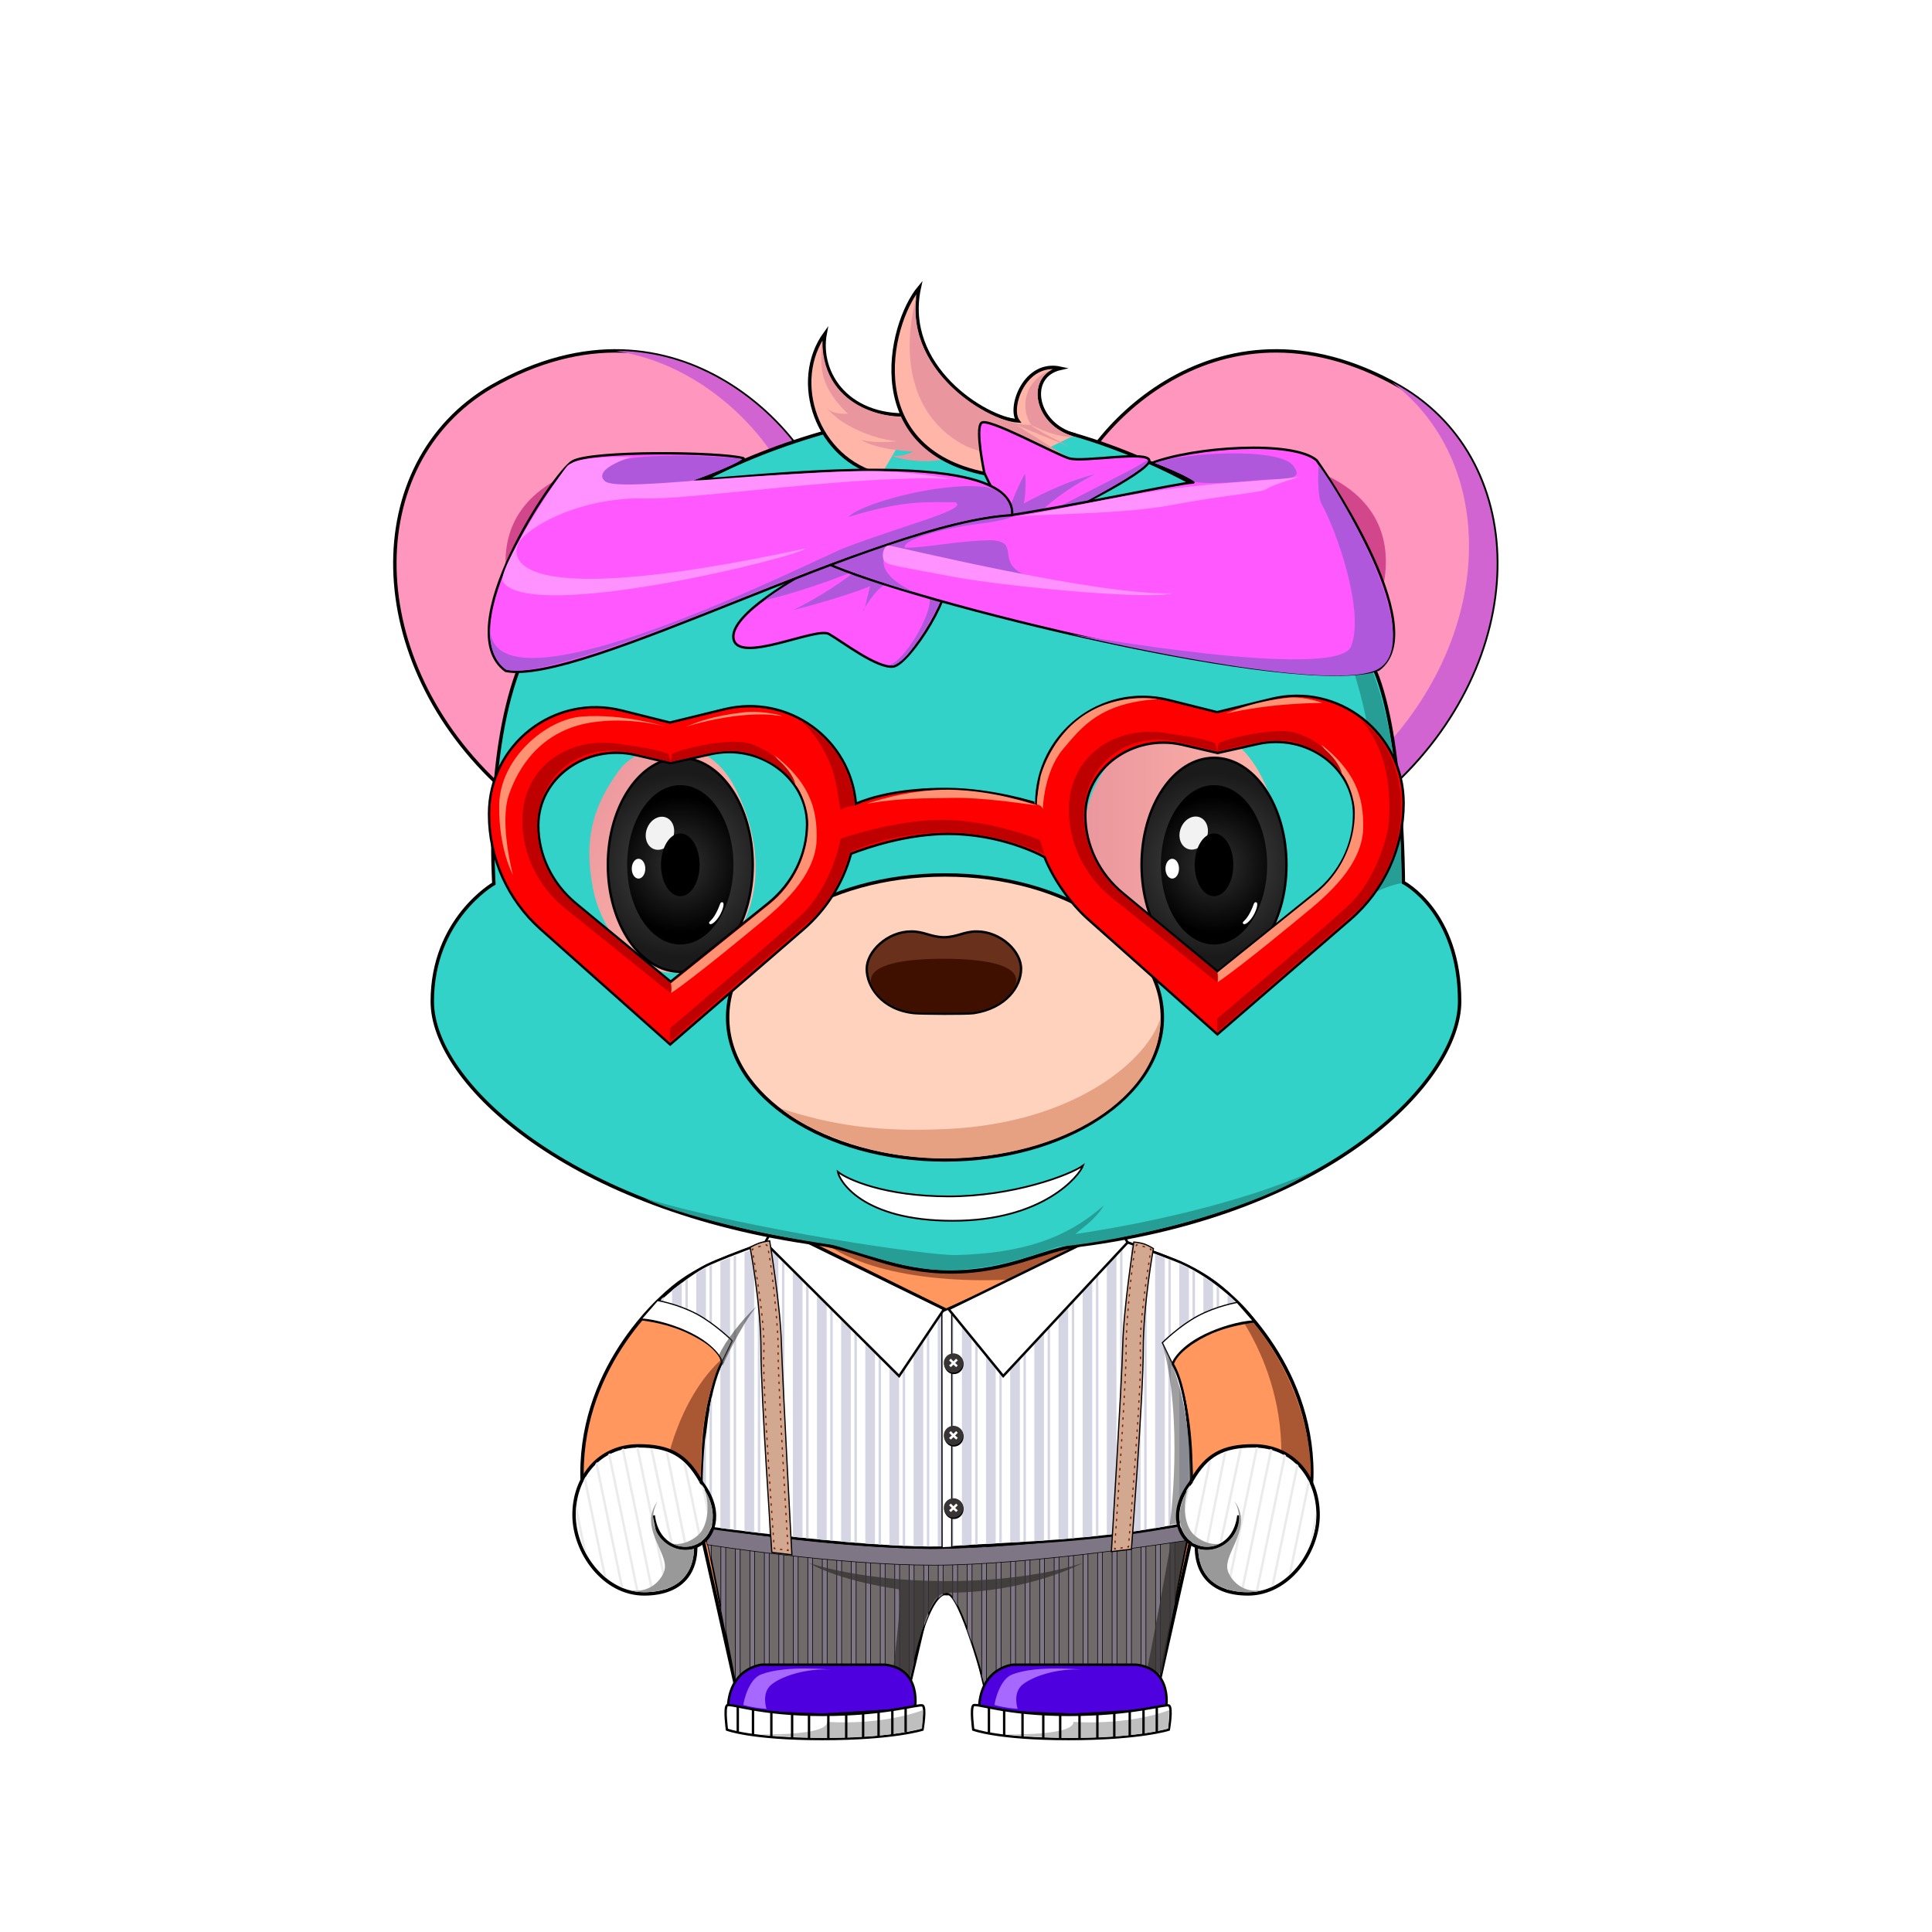 <?xml version="1.0" encoding="utf-8"?>
<svg version="1.0" id="layer_1" xmlns="http://www.w3.org/2000/svg" xmlns:xlink="http://www.w3.org/1999/xlink" x="0px" y="0px" viewBox="0 0 800 800" enable-background="new 0 0 800 800" xml:space="preserve">
<g id="_x31__2_">
	<g id="身体_1_">
		<path fill="#FF975E" stroke="#000000" stroke-width="1.417" stroke-miterlimit="10" d="M291.3,599.9c0.9-16.5,4-26.1,6.4-31.4
			C293.8,577.2,292.1,589,291.3,599.9l-0.4,14.5c0,9.2,0.5,24.7,0.5,24.7l13.1,58.4l71.6,1.9l9.4-39.9c0,0,3.8,0.4,6.6,0.4
			c2.8,0,6.6-0.4,6.6-0.4l9.4,39.9l71.6-1.9l13.1-58.4c0,0,0.5-15.2,0.5-24.1c0,0-0.2-33.1-6.8-46.5c2.1,3.2,5.8,16.1,6.5,34.5
			l0.4,12c3.6,39.4,49.8,38.6,49.8-5c0-45.3-33.4-74.5-41.8-80c-15.2-10.7-43.5-17.3-43.5-17.3h-65.7H392h-65.7
			c0,0-28.3,6.6-43.5,17.3c-8.4,5.5-41.8,34.7-41.8,80c0,43.8,46.6,44.3,49.8,4.4L291.3,599.9z"/>
		<path opacity="0.1" fill="#FFD2BE" d="M437.7,576.5c-10.9-19-1-39.8-11.4-39.8c-10.4,0-14.2,9.4-33,9.4c-0.1,0-0.7,0-0.8,0
			c-18.8,0-22.6-9.4-33-9.4s-0.5,20.8-11.4,39.8c-22.8,39.7,5.8,74.2,42.6,74.2c0.8,0,3.7,0,4.4,0
			C431.9,650.8,460.5,616.2,437.7,576.5z"/>
		<path fill="#AA5834" d="M335,647.2c0,0,21.3,7.5,57,7.5s56.3-7.5,56.3-7.5s-22.2,12.3-55.9,12.3c-2.9,0-4.9-0.1-7.6-0.3l-9.2,39.1
			l-3.2-4c2.3-7.2,1.4-30.3-0.1-36.2C352.5,655.2,340.1,650.3,335,647.2z"/>
		<path fill="#AA5834" d="M493.4,633l-13.7,59.8l-5.5-1c1.4-4.1,8.4-36.4,12.4-61.3c2.6-37.6-1.1-65.5-1.1-65.5
			C493.8,592.7,494.5,622.4,493.4,633z"/>
		<path fill="#AA5834" d="M542.8,609.5c0,10.4-6.2,31.3-16,29.3c4.2-12,3.7-32.8,3.7-32.8c1.9-45.3-26.9-73.4-26.9-73.4
			C534.1,556.9,542.8,591.9,542.8,609.5z"/>
		<path fill="#AA5834" d="M274.7,616.1c0,5.8-1.1,21.3-7.7,26.7c11.5,0,18.5-11.9,19.9-14.8c3.3-7.1,3.3-18,3.3-18
			c-0.3-34.8,10.2-48.6,10.2-48.6C282,576.8,274.7,606.2,274.7,616.1z"/>
		<path fill="#AA5834" d="M459.6,514.5c-4.6-8.2-28.1-15.9-64-17c-13.9-0.4-69.1-2.1-64.6,6.1c4.9,8.9,20.3,23,61.8,26
			C428.7,532.2,465.3,524.7,459.6,514.5z"/>
	</g>
	<g id="衣服_7_">
		<path fill="#706A6A" stroke="#000000" stroke-width="0.709" stroke-miterlimit="10" d="M291.4,632.1c1,1.2,13.5,67.3,13.5,67.3
			h71.2c0,0,6.9-39.5,16-39.5c5.6,0,16,39.5,16,39.5l71.6-1.9l13.1-66.1c0,0-44.9,8.9-103.1,9.4C359,641,324.7,637.9,291.4,632.1z"
			/>
		<g>
			<defs>
				<path id="SVGID_116_" d="M291.4,632.1c1,1.2,13.5,67.3,13.5,67.3h71.2c0,0,6.9-39.5,16-39.5c5.6,0,16,39.5,16,39.5l71.6-1.9
					l13.1-66.1c0,0-44.9,8.9-103.1,9.4C359,641,324.7,637.9,291.4,632.1z"/>
			</defs>
			<clipPath id="SVGID_2_">
				<use xlink:href="#SVGID_116_"  overflow="visible"/>
			</clipPath>
			<g clip-path="url(#SVGID_2_)">
				<rect x="292.5" y="629.4" fill="#7F7685" stroke="#000000" stroke-width="0.25" stroke-miterlimit="10" width="2" height="90"/>
				<rect x="298.5" y="629.4" fill="#7F7685" stroke="#000000" stroke-width="0.25" stroke-miterlimit="10" width="2" height="90"/>
				<rect x="304.5" y="629.4" fill="#7F7685" stroke="#000000" stroke-width="0.25" stroke-miterlimit="10" width="2" height="90"/>
				<rect x="310.5" y="629.4" fill="#7F7685" stroke="#000000" stroke-width="0.25" stroke-miterlimit="10" width="2" height="90"/>
				<rect x="316.5" y="629.4" fill="#7F7685" stroke="#000000" stroke-width="0.25" stroke-miterlimit="10" width="2" height="90"/>
				<rect x="322.5" y="629.4" fill="#7F7685" stroke="#000000" stroke-width="0.25" stroke-miterlimit="10" width="2" height="90"/>
				<rect x="328.5" y="629.4" fill="#7F7685" stroke="#000000" stroke-width="0.25" stroke-miterlimit="10" width="2" height="90"/>
				<rect x="334.5" y="629.4" fill="#7F7685" stroke="#000000" stroke-width="0.25" stroke-miterlimit="10" width="2" height="90"/>
				<rect x="340.5" y="629.4" fill="#7F7685" stroke="#000000" stroke-width="0.25" stroke-miterlimit="10" width="2" height="90"/>
				<rect x="346.5" y="629.4" fill="#7F7685" stroke="#000000" stroke-width="0.25" stroke-miterlimit="10" width="2" height="90"/>
				<rect x="352.5" y="629.4" fill="#7F7685" stroke="#000000" stroke-width="0.25" stroke-miterlimit="10" width="2" height="90"/>
				<rect x="358.5" y="629.4" fill="#7F7685" stroke="#000000" stroke-width="0.25" stroke-miterlimit="10" width="2" height="90"/>
				<rect x="364.5" y="629.4" fill="#7F7685" stroke="#000000" stroke-width="0.25" stroke-miterlimit="10" width="2" height="90"/>
				<rect x="370.5" y="629.4" fill="#7F7685" stroke="#000000" stroke-width="0.25" stroke-miterlimit="10" width="2" height="90"/>
				<rect x="376.5" y="629.4" fill="#7F7685" stroke="#000000" stroke-width="0.25" stroke-miterlimit="10" width="2" height="90"/>
				<rect x="382.5" y="629.4" fill="#7F7685" stroke="#000000" stroke-width="0.25" stroke-miterlimit="10" width="2" height="90"/>
				<rect x="388.5" y="629.4" fill="#7F7685" stroke="#000000" stroke-width="0.25" stroke-miterlimit="10" width="2" height="90"/>
				<rect x="394.5" y="629.4" fill="#7F7685" stroke="#000000" stroke-width="0.25" stroke-miterlimit="10" width="2" height="90"/>
				<rect x="400.5" y="629.4" fill="#7F7685" stroke="#000000" stroke-width="0.25" stroke-miterlimit="10" width="2" height="90"/>
				<rect x="406.5" y="629.4" fill="#7F7685" stroke="#000000" stroke-width="0.25" stroke-miterlimit="10" width="2" height="90"/>
				<rect x="412.5" y="629.4" fill="#7F7685" stroke="#000000" stroke-width="0.25" stroke-miterlimit="10" width="2" height="90"/>
				<rect x="418.5" y="629.4" fill="#7F7685" stroke="#000000" stroke-width="0.25" stroke-miterlimit="10" width="2" height="90"/>
				<rect x="424.5" y="629.4" fill="#7F7685" stroke="#000000" stroke-width="0.25" stroke-miterlimit="10" width="2" height="90"/>
				<rect x="430.5" y="629.4" fill="#7F7685" stroke="#000000" stroke-width="0.25" stroke-miterlimit="10" width="2" height="90"/>
				<rect x="436.5" y="629.4" fill="#7F7685" stroke="#000000" stroke-width="0.25" stroke-miterlimit="10" width="2" height="90"/>
				<rect x="442.5" y="629.4" fill="#7F7685" stroke="#000000" stroke-width="0.25" stroke-miterlimit="10" width="2" height="90"/>
				<rect x="448.5" y="629.4" fill="#7F7685" stroke="#000000" stroke-width="0.25" stroke-miterlimit="10" width="2" height="90"/>
				<rect x="454.5" y="629.4" fill="#7F7685" stroke="#000000" stroke-width="0.25" stroke-miterlimit="10" width="2" height="90"/>
				<rect x="460.5" y="629.4" fill="#7F7685" stroke="#000000" stroke-width="0.25" stroke-miterlimit="10" width="2" height="90"/>
				<rect x="466.5" y="629.4" fill="#7F7685" stroke="#000000" stroke-width="0.25" stroke-miterlimit="10" width="2" height="90"/>
				<rect x="472.5" y="629.4" fill="#7F7685" stroke="#000000" stroke-width="0.25" stroke-miterlimit="10" width="2" height="90"/>
				<rect x="478.5" y="629.4" fill="#7F7685" stroke="#000000" stroke-width="0.25" stroke-miterlimit="10" width="2" height="90"/>
				<rect x="484.5" y="629.4" fill="#7F7685" stroke="#000000" stroke-width="0.25" stroke-miterlimit="10" width="2" height="90"/>
			</g>
		</g>
		<path opacity="0.8" fill="#393434" d="M335,647.2c0,0,21.3,7.5,57,7.5s56.3-7.5,56.3-7.5s-22.2,12.3-55.9,12.3
			c-2.9,0-4.9,2.2-6,4.1c-5.9,9.9-10.4,35.8-10.4,35.8l-7.3,0.2c0.4-3.6,5.1-35.6,3.5-41.5C352.5,655.2,340.1,650.3,335,647.2z"/>
		<path opacity="0.8" fill="#393434" d="M492.3,631.4L481,692.7l-6.8,1.8c1.4-4.1,11.8-62.1,11.8-62.1L492.3,631.4z"/>
		<path fill="#7F7685" stroke="#000000" stroke-width="0.25" stroke-miterlimit="10" d="M292.8,639.6c0,0,53,8.5,93.8,8.5
			s105.2-10.3,105.2-10.3l1-6.4c0,0-64.9,9.8-106.2,9.8s-95.2-8.9-95.2-8.9L292.8,639.6z"/>
		<path fill="#FFFFFF" stroke="#000000" stroke-miterlimit="10" d="M265.5,546.2c2.9,0.5,11.6,1.4,20.7,6
			c6.3,3.2,12.2,6.9,12.8,11.9c-6.2,11.4-9.7,40.1-7.5,68.2c26.4,3.7,80.6,10,103.9,8.3s58.9-2,97.4-10c0.7-8.8,1.6-50.9-7.2-65.8
			c1.4-4.8,9.4-10.3,16.3-13.2c5.5-2.3,11.3-3.6,17.6-4.5c-5.4-7.7-19.1-20-32.9-25.3c-16.4-6.3-27.3-10.1-27.3-10.1l-67.5,30.6
			l-64.3-31.7c0,0-25.7,8.9-34.8,13.3C283.6,528.4,269,541.1,265.5,546.2z"/>
		<g>
			<defs>
				<path id="SVGID_118_" d="M265.5,546.2c2.9,0.5,9.3-0.3,19.7,4.9c6.8,3.4,13.8,8,14.4,13c-6.2,11.4-10.2,39.6-8.1,67.7
					c26.4,3.7,80.5,10,103.8,8.3s58.9-2.1,97.4-10c0.7-8.8,1-50.4-7.8-65.3c1.4-4.8,9.8-10.6,16.8-13.5c5.5-2.3,10.4-3.5,16.8-4.3
					c-5.4-7.7-18.4-19.3-32.3-24.6c-16.4-6.3-26.9-10.1-26.9-10.1L391.7,543l-63.9-31.2c0,0-26,8.6-35,12.9
					C283.8,529.1,269,541.1,265.5,546.2z"/>
			</defs>
			<clipPath id="SVGID_3_">
				<use xlink:href="#SVGID_118_"  overflow="visible"/>
			</clipPath>
			<g clip-path="url(#SVGID_3_)">
				<rect x="268.3" y="511.8" fill="#D5D5E4" width="4" height="132"/>
				<rect x="273.8" y="511.8" fill="#D5D5E4" width="1" height="132"/>
				<rect x="283.8" y="511.8" fill="#D5D5E4" width="1" height="132"/>
				<rect x="293.8" y="511.8" fill="#D5D5E4" width="1" height="132"/>
				<rect x="303.8" y="511.8" fill="#D5D5E4" width="1" height="132"/>
				<rect x="313.8" y="511.8" fill="#D5D5E4" width="1" height="132"/>
				<rect x="323.8" y="511.8" fill="#D5D5E4" width="1" height="132"/>
				<rect x="333.8" y="511.8" fill="#D5D5E4" width="1" height="132"/>
				<rect x="343.8" y="511.8" fill="#D5D5E4" width="1" height="132"/>
				<rect x="353.8" y="511.8" fill="#D5D5E4" width="1" height="132"/>
				<rect x="363.8" y="511.8" fill="#D5D5E4" width="1" height="132"/>
				<rect x="373.8" y="511.8" fill="#D5D5E4" width="1" height="132"/>
				<rect x="383.8" y="511.8" fill="#D5D5E4" width="1" height="132"/>
				<rect x="393.8" y="511.8" fill="#D5D5E4" width="1" height="132"/>
				<rect x="403.8" y="511.8" fill="#D5D5E4" width="1" height="132"/>
				<rect x="413.8" y="511.8" fill="#D5D5E4" width="1" height="132"/>
				<rect x="423.8" y="511.8" fill="#D5D5E4" width="1" height="132"/>
				<rect x="433.8" y="511.8" fill="#D5D5E4" width="1" height="132"/>
				<rect x="443.8" y="511.8" fill="#D5D5E4" width="1" height="132"/>
				<rect x="453.8" y="511.8" fill="#D5D5E4" width="1" height="132"/>
				<rect x="463.8" y="511.8" fill="#D5D5E4" width="1" height="132"/>
				<rect x="473.8" y="511.8" fill="#D5D5E4" width="1" height="132"/>
				<rect x="483.8" y="511.8" fill="#D5D5E4" width="1" height="132"/>
				<rect x="493.8" y="511.8" fill="#D5D5E4" width="1" height="132"/>
				<rect x="503.8" y="511.8" fill="#D5D5E4" width="1" height="132"/>
				<rect x="513.8" y="511.8" fill="#D5D5E4" width="1" height="132"/>
				<rect x="278.3" y="511.8" fill="#D5D5E4" width="4" height="132"/>
				<rect x="288.3" y="511.8" fill="#D5D5E4" width="4" height="132"/>
				<rect x="298.3" y="511.8" fill="#D5D5E4" width="4" height="132"/>
				<rect x="308.3" y="511.8" fill="#D5D5E4" width="4" height="132"/>
				<rect x="318.3" y="511.8" fill="#D5D5E4" width="4" height="132"/>
				<rect x="328.3" y="511.8" fill="#D5D5E4" width="4" height="132"/>
				<rect x="338.3" y="511.8" fill="#D5D5E4" width="4" height="132"/>
				<rect x="348.3" y="511.8" fill="#D5D5E4" width="4" height="132"/>
				<rect x="358.3" y="511.8" fill="#D5D5E4" width="4" height="132"/>
				<rect x="368.3" y="511.8" fill="#D5D5E4" width="4" height="132"/>
				<rect x="378.3" y="511.8" fill="#D5D5E4" width="4" height="132"/>
				<rect x="388.3" y="511.8" fill="#D5D5E4" width="4" height="132"/>
				<rect x="398.3" y="511.8" fill="#D5D5E4" width="4" height="132"/>
				<rect x="408.3" y="511.8" fill="#D5D5E4" width="4" height="132"/>
				<rect x="418.3" y="511.8" fill="#D5D5E4" width="4" height="132"/>
				<rect x="428.3" y="511.8" fill="#D5D5E4" width="4" height="132"/>
				<rect x="438.3" y="511.8" fill="#D5D5E4" width="4" height="132"/>
				<rect x="448.3" y="511.8" fill="#D5D5E4" width="4" height="132"/>
				<rect x="458.3" y="511.8" fill="#D5D5E4" width="4" height="132"/>
				<rect x="468.3" y="511.8" fill="#D5D5E4" width="4" height="132"/>
				<rect x="478.3" y="511.8" fill="#D5D5E4" width="4" height="132"/>
				<rect x="488.3" y="511.8" fill="#D5D5E4" width="4" height="132"/>
				<rect x="498.3" y="511.8" fill="#D5D5E4" width="4" height="132"/>
				<rect x="508.3" y="511.8" fill="#D5D5E4" width="4" height="132"/>
			</g>
		</g>
		<polygon fill="#FFFFFF" stroke="#000000" stroke-width="0.5" stroke-miterlimit="10" points="394.1,640.7 390.1,640.9 390,543.3 
			394.1,541.4 		"/>
		<polygon fill="#FFFFFF" stroke="#000000" stroke-miterlimit="10" points="322.7,508.7 390.9,542.1 372.3,569.8 316.8,514.5 
			320.1,508.7 		"/>
		<polygon fill="#FFFFFF" stroke="#000000" stroke-miterlimit="10" points="461.1,508.7 392.8,542.1 415.4,569.8 466.9,514.5 
			463.7,508.7 		"/>
		<path fill="#FFFFFF" stroke="#000000" stroke-width="0.5" stroke-miterlimit="10" d="M485.4,564.5c0,0,2.6-7.3,16.2-13
			c10.5-4.4,17.4-4.5,17.4-4.5l-6.7-7.7c0,0-8.4,1.4-16.3,5.6c-7.8,4.2-14.7,11.1-14.7,11.1L485.4,564.5z"/>
		<path fill="#FFFFFF" stroke="#000000" stroke-width="0.5" stroke-miterlimit="10" d="M299.1,563.7c0,0-2.6-7.3-16.2-13
			c-10.5-4.4-17.4-4.5-17.4-4.5l6.7-7.7c0,0,8.4,1.4,16.3,5.6c7.8,4.2,14.7,11.1,14.7,11.1L299.1,563.7z"/>
		<path opacity="0.5" fill="#404040" d="M481.2,556c13.9,23.9,13.1,70.3,11.1,74l-7.9,1.4C484.4,631.4,490.4,588,481.2,556z"/>
		<path opacity="0.6" fill="#404040" d="M313.3,540.9c-5.9,5.2-13.4,15-15.5,20.1c1,2.3,1.4,4.5,1.4,4.5S306.5,549.2,313.3,540.9z"
			/>
		<g>
			<path fill="#D2A890" stroke="#000000" stroke-width="0.5" stroke-miterlimit="10" d="M327.9,643.8l-8.3-1c0,0-4.5-64.5-4.5-83.7
				c0-19.2-4.5-42.6-4.5-42.6s2.1-1.2,3.9-1.8c1.8-0.6,4.2-0.9,4.2-0.9s4.6,27.4,4.9,43.4C324.1,573,327.9,643.8,327.9,643.8z"/>
			<g>
				<g>
					<path fill="none" stroke="#7F1D00" stroke-width="0.5" stroke-miterlimit="10" d="M312,517.1c-0.3,0.1-0.5,0.2-0.5,0.2
						s0,0.2,0.1,0.5"/>
					<path fill="none" stroke="#7F1D00" stroke-width="0.5" stroke-miterlimit="10" stroke-dasharray="1.011,2.021" d="
						M311.9,519.8c1.3,7.4,5,29.6,4.4,40.2c-0.7,11.7,3.5,69.6,4.2,79.7"/>
					<path fill="none" stroke="#7F1D00" stroke-width="0.5" stroke-miterlimit="10" d="M320.6,640.7c0,0.3,0,0.5,0,0.5l0.5,0.1"/>
					
						<line fill="none" stroke="#7F1D00" stroke-width="0.5" stroke-miterlimit="10" stroke-dasharray="0.946,1.891" x1="323" y1="641.5" x2="324.9" y2="641.8"/>
					<path fill="none" stroke="#7F1D00" stroke-width="0.5" stroke-miterlimit="10" d="M325.8,641.9l0.5,0.1c0,0,0-0.2,0-0.5"/>
					<path fill="none" stroke="#7F1D00" stroke-width="0.5" stroke-miterlimit="10" stroke-dasharray="1.008,2.015" d="
						M326.2,639.5c-0.8-13-4.3-72.9-4-80.3c0.3-7.6-2.6-35.2-4.2-42.2"/>
					<path fill="none" stroke="#7F1D00" stroke-width="0.5" stroke-miterlimit="10" d="M317.7,516c-0.1-0.2-0.1-0.4-0.2-0.5
						c-0.1,0-0.3,0-0.5,0"/>
					<path fill="none" stroke="#7F1D00" stroke-width="0.5" stroke-miterlimit="10" stroke-dasharray="1.06,2.12" d="M315,516
						c-0.7,0.2-1.4,0.5-2,0.7"/>
				</g>
			</g>
		</g>
		<g>
			<path fill="#D2A890" stroke="#000000" stroke-width="0.5" stroke-miterlimit="10" d="M460.2,642.5l8.3-1c0,0,4.9-63.2,4.9-82.5
				c0-19.2,4.2-42,4.2-42s-2.1-1.3-3.8-1.9c-1.8-0.6-4.3-0.8-4.3-0.8s-4.2,26.7-4.6,42.7C464.5,573,460.2,642.5,460.2,642.5z"/>
			<g>
				<g>
					<path fill="none" stroke="#7F1D00" stroke-width="0.5" stroke-miterlimit="10" d="M476.1,517.1c0.3,0.1,0.5,0.2,0.5,0.2
						s0,0.2-0.1,0.5"/>
					<path fill="none" stroke="#7F1D00" stroke-width="0.5" stroke-miterlimit="10" stroke-dasharray="1.005,2.01" d="
						M476.2,519.8c-1.2,7.4-4.6,29.6-4,40.2c0.7,11.7-4,69-4.8,79"/>
					<path fill="none" stroke="#7F1D00" stroke-width="0.5" stroke-miterlimit="10" d="M467.3,640c0,0.3,0,0.5,0,0.5l-0.5,0.1"/>
					
						<line fill="none" stroke="#7F1D00" stroke-width="0.5" stroke-miterlimit="10" stroke-dasharray="0.946,1.891" x1="464.9" y1="640.9" x2="463" y2="641.1"/>
					<path fill="none" stroke="#7F1D00" stroke-width="0.5" stroke-miterlimit="10" d="M462.1,641.3l-0.5,0.1c0,0,0-0.2,0-0.5"/>
					<path fill="none" stroke="#7F1D00" stroke-width="0.5" stroke-miterlimit="10" stroke-dasharray="1.002,2.005" d="
						M461.7,638.9c0.9-13,4.9-72.3,4.6-79.7c-0.3-7.6,2.2-35.3,3.8-42.2"/>
					<path fill="none" stroke="#7F1D00" stroke-width="0.5" stroke-miterlimit="10" d="M470.4,516c0.1-0.2,0.1-0.4,0.2-0.5
						c0.1,0,0.3,0,0.5,0"/>
					<path fill="none" stroke="#7F1D00" stroke-width="0.5" stroke-miterlimit="10" stroke-dasharray="1.06,2.12" d="M473.1,516
						c0.7,0.2,1.4,0.5,2,0.7"/>
				</g>
			</g>
		</g>
		<g id="扣子_1_">
			<g>
				<ellipse cx="395" cy="624.8" rx="4" ry="4.2"/>
				<circle fill="#393434" cx="394.8" cy="624.4" r="4"/>
				<polygon fill="#FFFFFF" points="396.6,625.4 395.5,624.4 396.6,623.3 395.9,622.6 394.8,623.7 393.7,622.6 393,623.3 
					394.1,624.4 393,625.4 393.7,626.1 394.8,625.1 395.9,626.1 				"/>
			</g>
			<g>
				<ellipse cx="395" cy="594.8" rx="4" ry="4.2"/>
				<circle fill="#393434" cx="394.8" cy="594.4" r="4"/>
				<polygon fill="#FFFFFF" points="396.6,595.4 395.5,594.4 396.6,593.3 395.9,592.6 394.8,593.7 393.7,592.6 393,593.3 
					394.1,594.4 393,595.4 393.7,596.1 394.8,595.1 395.9,596.1 				"/>
			</g>
			<g>
				<ellipse cx="395" cy="564.8" rx="4" ry="4.2"/>
				<circle fill="#393434" cx="394.8" cy="564.4" r="4"/>
				<polygon fill="#FFFFFF" points="396.6,565.4 395.5,564.4 396.6,563.3 395.9,562.6 394.8,563.7 393.7,562.6 393,563.3 
					394.1,564.4 393,565.4 393.7,566.1 394.8,565.1 395.9,566.1 				"/>
			</g>
		</g>
	</g>
	<g id="脚_20_">
		<g id="鞋_8_">
			<path fill="#4F00DE" stroke="#000000" stroke-miterlimit="10" d="M482.8,707.7c0,0,3.2-16.7-12.5-18.4c-16.1,0-50.7,0-50.7,0
				s-14.2,1.1-14.2,19.1l38.7,1.6L482.8,707.7z"/>
			<path fill="#FFFFFF" stroke="#000000" stroke-width="0.982" stroke-miterlimit="10" d="M403,716.2c0,0,10,3.9,39.5,3.9
				c29.5,0,41.5-3.9,41.5-3.9s1.6-9.3,0-10c-1.6-0.7-15,3.9-41.5,3.9c-26.5,0-38.3-5.1-39.5-3.9C401.8,707.4,403,716.2,403,716.2z"
				/>
			<path fill="#BFBFBF" d="M484.2,708.1c0,0-15.2,6.3-39.7,4.9c0,6-28.3,5.1-28.3,5.1s39.4,4.7,67.6-2.4L484.2,708.1z"/>
			<line fill="none" stroke="#000000" stroke-width="0.982" stroke-miterlimit="10" x1="479" y1="706.8" x2="479" y2="717.3"/>
			<line fill="none" stroke="#000000" stroke-width="0.982" stroke-miterlimit="10" x1="473.5" y1="707.7" x2="473.5" y2="718.1"/>
			<line fill="none" stroke="#000000" stroke-width="0.982" stroke-miterlimit="10" x1="467.8" y1="708.4" x2="467.8" y2="718.8"/>
			<line fill="none" stroke="#000000" stroke-width="0.982" stroke-miterlimit="10" x1="461.4" y1="709.2" x2="461.4" y2="719.4"/>
			<line fill="none" stroke="#000000" stroke-width="0.982" stroke-miterlimit="10" x1="454.4" y1="709.7" x2="454.4" y2="719.8"/>
			<line fill="none" stroke="#000000" stroke-width="0.982" stroke-miterlimit="10" x1="447" y1="710" x2="447" y2="720.1"/>
			<line fill="none" stroke="#000000" stroke-width="0.982" stroke-miterlimit="10" x1="439" y1="709.8" x2="439" y2="719.8"/>
			<line fill="none" stroke="#000000" stroke-width="0.982" stroke-miterlimit="10" x1="432" y1="709.8" x2="432" y2="719.8"/>
			<line fill="none" stroke="#000000" stroke-width="0.982" stroke-miterlimit="10" x1="423.4" y1="709.2" x2="423.4" y2="719.2"/>
			<line fill="none" stroke="#000000" stroke-width="0.982" stroke-miterlimit="10" x1="415.8" y1="707.6" x2="415.8" y2="718.6"/>
			<line fill="none" stroke="#000000" stroke-width="0.982" stroke-miterlimit="10" x1="409.5" y1="706.7" x2="409.5" y2="717.7"/>
			<path fill="#A668FF" d="M448.4,691.4c0,0-19-2-29.1,1.9c-5.3,1.8-7.4,11.3-7.5,12.7c4.5,1.3,9.6,1.6,9.6,1.6s-2.3-6.6,2.1-10.1
				S438.3,690.6,448.4,691.4z"/>
		</g>
		<g id="鞋_7_">
			<path fill="#4F00DE" stroke="#000000" stroke-miterlimit="10" d="M378.8,707.7c0,0,3.2-16.7-12.5-18.4c-16.1,0-50.7,0-50.7,0
				s-14.2,1.1-14.2,19.1l38.7,1.6L378.8,707.7z"/>
			<path fill="#FFFFFF" stroke="#000000" stroke-width="0.982" stroke-miterlimit="10" d="M301,716.2c0,0,10,3.9,39.5,3.9
				c29.5,0,41.5-3.9,41.5-3.9s1.6-9.3,0-10c-1.6-0.7-15,3.9-41.5,3.9c-26.5,0-38.3-5.1-39.5-3.9C299.8,707.4,301,716.2,301,716.2z"
				/>
			<path fill="#BFBFBF" d="M382.2,708.1c0,0-15.3,6.3-39.7,4.9c0,6-28.3,5.1-28.3,5.1s39.4,4.7,67.6-2.4L382.2,708.1z"/>
			<line fill="none" stroke="#000000" stroke-width="0.982" stroke-miterlimit="10" x1="375" y1="706.8" x2="375" y2="717.3"/>
			<line fill="none" stroke="#000000" stroke-width="0.982" stroke-miterlimit="10" x1="369.5" y1="707.7" x2="369.5" y2="718.1"/>
			<line fill="none" stroke="#000000" stroke-width="0.982" stroke-miterlimit="10" x1="363.8" y1="708.4" x2="363.8" y2="718.8"/>
			<line fill="none" stroke="#000000" stroke-width="0.982" stroke-miterlimit="10" x1="357.4" y1="709.2" x2="357.4" y2="719.4"/>
			<line fill="none" stroke="#000000" stroke-width="0.982" stroke-miterlimit="10" x1="350.4" y1="709.7" x2="350.4" y2="719.8"/>
			<line fill="none" stroke="#000000" stroke-width="0.982" stroke-miterlimit="10" x1="343" y1="710" x2="343" y2="720.1"/>
			<line fill="none" stroke="#000000" stroke-width="0.982" stroke-miterlimit="10" x1="335" y1="709.8" x2="335" y2="719.8"/>
			<line fill="none" stroke="#000000" stroke-width="0.982" stroke-miterlimit="10" x1="328" y1="709.8" x2="328" y2="719.8"/>
			<line fill="none" stroke="#000000" stroke-width="0.982" stroke-miterlimit="10" x1="319.4" y1="709.2" x2="319.4" y2="719.2"/>
			<line fill="none" stroke="#000000" stroke-width="0.982" stroke-miterlimit="10" x1="311.8" y1="707.6" x2="311.8" y2="718.6"/>
			<line fill="none" stroke="#000000" stroke-width="0.982" stroke-miterlimit="10" x1="305.5" y1="706.7" x2="305.5" y2="717.7"/>
			<path fill="#A668FF" d="M344.4,691.4c0,0-19-2-29.1,1.9c-5.3,1.8-7.4,11.3-7.5,12.7c4.5,1.3,9.6,1.6,9.6,1.6s-2.3-6.6,2.1-10.1
				C323.8,694,334.3,690.6,344.4,691.4z"/>
		</g>
	</g>
	<g id="手_4_">
		<g id="手_21_">
			<g id="左手_14_">
				<path fill="#FFFFFF" stroke="#000000" stroke-width="1.417" stroke-miterlimit="10" d="M287.2,632.8
					c3.6,16.8-3.9,27.2-20.5,27.2s-29-17.2-29-32.7c0-15.5,10.2-28.6,26.8-28.6c12.7,0,19.4,3.8,25.4,14.1
					C293.8,619.7,286.4,629.3,287.2,632.8z"/>
				<path fill="#FFFFFF" stroke="#000000" stroke-width="1.417" stroke-miterlimit="10" d="M270.5,627.5
					c1.5,13,12.8,16.2,19.6,11.8c6.1-3.8,9.1-14.5,0-25.9"/>
			</g>
			<g>
				<defs>
					<path id="SVGID_104_" d="M289.9,613.9c0,0-0.4-0.3-0.5-0.5c-6-10.3-14.1-13.7-24.9-14.1c-16.1-0.5-26,12.5-26,27.9
						s12.3,32.1,28.3,32.1c13.9,0,20.7-7.4,20.7-18.9c0.7-0.3,1.5-1.2,2.2-1.6C295.3,635.2,299,625.3,289.9,613.9z"/>
				</defs>
				<clipPath id="SVGID_2_">
					<use xlink:href="#SVGID_104_"  overflow="visible"/>
				</clipPath>
				<g clip-path="url(#SVGID_2_)">
					
						<rect x="240.4" y="600.3" transform="matrix(0.98 -0.202 0.202 0.98 -123.585 61.666)" fill="#EBEBEB" width="1" height="74.3"/>
					
						<rect x="246.4" y="599.7" transform="matrix(0.98 -0.202 0.202 0.98 -123.333 62.856)" fill="#EBEBEB" width="1" height="74.3"/>
					
						<rect x="252.4" y="599.1" transform="matrix(0.98 -0.202 0.202 0.98 -123.081 64.045)" fill="#EBEBEB" width="1" height="74.3"/>
					
						<rect x="258.3" y="598.4" transform="matrix(0.98 -0.202 0.202 0.98 -122.829 65.235)" fill="#EBEBEB" width="1" height="74.3"/>
					
						<rect x="264.3" y="597.8" transform="matrix(0.98 -0.202 0.202 0.98 -122.578 66.425)" fill="#EBEBEB" width="1" height="74.3"/>
					
						<rect x="270.3" y="597.1" transform="matrix(0.98 -0.202 0.202 0.98 -122.326 67.614)" fill="#EBEBEB" width="1" height="74.3"/>
					<polygon fill="#EBEBEB" points="268.7,597.4 277.5,638.7 278.5,638.5 269.7,597.2 					"/>
					<polygon fill="#EBEBEB" points="274.7,596.7 283.2,639.2 284.2,639 275.7,596.5 					"/>
					
						<rect x="288.1" y="595.2" transform="matrix(0.98 -0.202 0.202 0.98 -121.571 71.183)" fill="#EBEBEB" width="1" height="74.3"/>
					
						<rect x="294.1" y="594.6" transform="matrix(0.98 -0.201 0.201 0.98 -121.205 72.288)" fill="#EBEBEB" width="1" height="74.3"/>
				</g>
			</g>
			<path fill="#999999" d="M291.4,616.4c1.5,2.4,2.9,11.3-0.7,17.3c-1.8,3-7.3,6.4-12.2,5.5c6.1,3.2,12.8,0.3,15.3-5.2
				C297.3,626.6,292.9,618.2,291.4,616.4z"/>
			<path fill="#999999" d="M272.3,621.6c-8,10.9,4.5,21.2,2.9,28.4c-0.8,3.5-5.9,10.4-15,8.3c7.4,2.5,19.4,0.3,23.5-5.7
				c1.1-1.6,3.4-4.2,3.7-11.2C276.6,644.1,266.1,632.9,272.3,621.6z"/>
		</g>
		<g id="手_20_">
			<g id="左手_13_">
				<path fill="#FFFFFF" stroke="#000000" stroke-width="1.417" stroke-miterlimit="10" d="M496.3,632.8
					c-3.6,16.8,3.9,27.2,20.5,27.2s29-17.2,29-32.7c0-15.5-10.2-28.6-26.8-28.6c-12.7,0-19.4,3.8-25.4,14.1
					C489.7,619.7,497.1,629.3,496.3,632.8z"/>
				<path fill="#FFFFFF" stroke="#000000" stroke-width="1.417" stroke-miterlimit="10" d="M513,627.5c-1.5,13-12.8,16.2-19.6,11.8
					c-6.1-3.8-9.1-14.5,0-25.9"/>
			</g>
			<g>
				<defs>
					<path id="SVGID_106_" d="M493.6,613.9c0,0,0.4-0.3,0.5-0.5c6-10.3,14.1-13.7,24.9-14.1c16.1-0.5,26,12.5,26,27.9
						s-12.3,32.1-28.3,32.1c-13.9,0-20.7-7.4-20.7-18.9c-0.7-0.3-1.5-1.2-2.2-1.6C488.2,635.2,484.5,625.3,493.6,613.9z"/>
				</defs>
				<clipPath id="SVGID_3_">
					<use xlink:href="#SVGID_106_"  overflow="visible"/>
				</clipPath>
				<g clip-path="url(#SVGID_3_)">
					
						<rect x="505.4" y="637" transform="matrix(0.202 -0.98 0.98 0.202 -191.223 1040.414)" fill="#EBEBEB" width="74.3" height="1"/>
					
						<rect x="499.4" y="636.4" transform="matrix(0.202 -0.98 0.98 0.202 -195.358 1034.059)" fill="#EBEBEB" width="74.3" height="1"/>
					
						<rect x="493.5" y="635.7" transform="matrix(0.202 -0.98 0.98 0.202 -199.494 1027.705)" fill="#EBEBEB" width="74.3" height="1"/>
					
						<rect x="487.5" y="635.1" transform="matrix(0.202 -0.98 0.98 0.202 -203.629 1021.35)" fill="#EBEBEB" width="74.3" height="1"/>
					
						<rect x="481.6" y="634.4" transform="matrix(0.202 -0.98 0.98 0.202 -207.764 1014.995)" fill="#EBEBEB" width="74.3" height="1"/>
					
						<rect x="475.6" y="633.8" transform="matrix(0.202 -0.98 0.98 0.202 -211.899 1008.64)" fill="#EBEBEB" width="74.3" height="1"/>
					<polygon fill="#EBEBEB" points="514.8,597.4 506,638.7 505,638.5 513.8,597.2 					"/>
					<polygon fill="#EBEBEB" points="508.8,596.7 500.3,639.2 499.4,639 507.8,596.5 					"/>
					
						<rect x="457.7" y="631.9" transform="matrix(0.202 -0.98 0.98 0.202 -224.304 989.576)" fill="#EBEBEB" width="74.3" height="1"/>
					
						<rect x="451.7" y="631.2" transform="matrix(0.201 -0.98 0.98 0.201 -228.368 983.367)" fill="#EBEBEB" width="74.3" height="1"/>
				</g>
			</g>
			<path fill="#999999" d="M492.2,616.4c-1.5,2.4-2.9,11.3,0.7,17.3c1.8,3,7.3,6.4,12.2,5.5c-6.1,3.2-12.8,0.3-15.3-5.2
				C486.3,626.6,490.7,618.2,492.2,616.4z"/>
			<path fill="#999999" d="M511.2,621.6c8,10.9-4.5,21.2-2.9,28.4c0.8,3.5,5.9,10.4,15,8.3c-7.4,2.5-19.4,0.3-23.5-5.7
				c-1.1-1.6-3.4-4.2-3.7-11.2C506.9,644.1,517.4,632.9,511.2,621.6z"/>
		</g>
	</g>
	<g id="耳朵_13_">
		<g id="耳朵_15_">
			<path fill="#FF96BE" stroke="#000000" stroke-width="1.417" stroke-miterlimit="10" d="M341.7,208.4
				c-4.2-24.9-60.1-92.9-138.2-48.3C149,192,149.8,274,208.3,326.7L341.7,208.4z"/>
			<path fill="#D264D2" d="M254.9,145.3c43,6.6,70.9,44.8,73.8,62.1l13,1C338.5,189.4,305.2,145.3,254.9,145.3z"/>
			<path fill="#D2468C" d="M229.5,277.8c-5-0.4-41.5-52.2-2-77.4c38.8-24.8,76.6,15.4,76,22.4L229.5,277.8z"/>
		</g>
		<g id="耳朵_14_">
			<path fill="#FF96BE" stroke="#000000" stroke-width="1.417" stroke-miterlimit="10" d="M441.5,208.4
				c4.2-24.9,60.1-92.9,138.2-48.3c54.6,31.9,53.8,113.9-4.8,166.6L441.5,208.4z"/>
			<path fill="#D264D2" d="M579.7,160.1c-1.1-0.6-2.2-1.2-3.3-1.8C622.1,193,619,268,565,317.9l9.9,8.7
				C633.5,274,634.2,192,579.7,160.1z"/>
			<path fill="#D2468C" d="M553.7,277.8c5-0.4,41.5-52.2,2-77.4c-38.8-24.8-76.6,15.4-76,22.4L553.7,277.8z"/>
		</g>
	</g>
	<g id="面部_33_">
		<path id="面部_34_" fill="#32D2C8" stroke="#000000" stroke-width="1.417" stroke-miterlimit="10" d="M214.3,278.3
			c11.2-30.5,46.9-77.2,129.7-100c36.3-10,61.8-8.8,96.6,0.5c41.8,11.2,105.2,42.4,128.8,98.9c11.7,28,11.7,87.7,11.7,87.7
			s23.3,12,23.3,49.3c0,32.5-52.7,87.4-157.3,100.9c-15.4,2-29.3,11.1-53.3,11.1s-38-9.3-54.8-11.6C236.1,501,179,448.5,179,414.7
			c0-34.2,25.5-48.8,25.5-48.8S201,314.7,214.3,278.3z"/>
		<path fill="#269E96" d="M532.7,227.5c34.8,34.5,46.6,60.2,47.7,138.2c0,0-7.3,1.1-13.4,5.4C573.9,347.5,572.5,271,532.7,227.5z"/>
		<path fill="#269E96" d="M267,496.2c18.9,9.2,64.8,17.7,77.4,19.2c6.4,1.4,29.4,10.5,47,10.5s30.2-3.9,46.7-9.6
			c29.3-2.6,80.2-15.3,104.8-31c-30.3,13.1-68.9,21.4-97.6,25.7c3.7-3.3,8.2-5.9,11.8-11.9c-15.7,13.9-34.1,19.9-61.5,20.6
			C384.7,519.9,312,509.5,267,496.2z"/>
	</g>
	<g id="鼻子_19_">
		<ellipse fill="#FFD2BE" stroke="#000000" stroke-width="1.417" stroke-miterlimit="10" cx="391.3" cy="421.3" rx="90" ry="59"/>
		<path fill="#E6A082" d="M392,467.5c-28.1,1.3-47.3-1.5-68.3-8.4c6.1,6,32.9,20.6,67.2,20.6c48.4,0,89.7-24.6,89.7-58.4
			C475.8,438.2,445.9,465,392,467.5z"/>
		<g id="鼻子_20_">
			<path fill="#69301B" stroke="#000000" stroke-miterlimit="10" d="M404.4,385.7c-5.2,0-8,2.3-13.5,2.4c-5.5-0.1-8.3-2.4-13.5-2.4
				c-10,0-18.5,8.3-18.5,15.5c0,7.3,6.2,16.9,19.6,18.3c3.1,0.3,22,0.4,24.7,0c13.3-2,19.6-11,19.6-18.3
				C422.9,394,414.4,385.7,404.4,385.7z"/>
			<path fill="#3F1000" d="M420.8,406c0,4.5-6.4,10.1-14,12.3c-4.9,1.4-10,1-16.5,1c-5.7,0-10.3,0.4-14.8-0.7
				c-8.7-2.1-14.9-8.3-14.9-12.6c0-6.6,13.4-9,30-9S420.8,399.3,420.8,406z"/>
		</g>
	</g>
	<g id="眼睛_37_">
		<linearGradient id="SVGID_2_" gradientUnits="userSpaceOnUse" x1="448.541" y1="351.792" x2="532.263" y2="351.792">
			<stop  offset="0" style="stop-color:#EA969E"/>
			<stop  offset="1" style="stop-color:#FFB5A8"/>
		</linearGradient>
		<path fill="url(#SVGID_2_)" d="M524.7,326.7c17.5,42.8,2.8,76.1-24.6,76.1s-47.7-28.8-50.6-44.6c-4-20.6,4.9-42.7,20.5-51.1
			C489.5,296.5,512.7,297.3,524.7,326.7z"/>
		<linearGradient id="SVGID_3_" gradientUnits="userSpaceOnUse" x1="237.011" y1="334.159" x2="297.466" y2="365.299">
			<stop  offset="0" style="stop-color:#EA969E"/>
			<stop  offset="1" style="stop-color:#FFB5A8"/>
		</linearGradient>
		<path fill="url(#SVGID_3_)" d="M304.6,326.7c20.7,41.4-1.1,75.1-24.6,76.1c-18.5,0.8-31.7-19.4-34.5-35.2
			c-4-20.6,0.4-34.5,11-48.8C264.4,308,291.7,300.7,304.6,326.7z"/>
		<g id="眼睛_39_">
			<radialGradient id="SVGID_4_" cx="281.673" cy="358.107" r="37.851" gradientUnits="userSpaceOnUse">
				<stop  offset="0" style="stop-color:#4D4D4D"/>
				<stop  offset="1" style="stop-color:#1A1A1A"/>
			</radialGradient>
			<ellipse fill="url(#SVGID_4_)" stroke="#000000" stroke-miterlimit="10" cx="281.7" cy="358.1" rx="30" ry="44.3"/>
			
				<radialGradient id="SVGID_5_" cx="247.46" cy="358.107" r="28.178" gradientTransform="matrix(0.985 0 0 1 37.905 0)" gradientUnits="userSpaceOnUse">
				<stop  offset="0" style="stop-color:#333333"/>
				<stop  offset="1" style="stop-color:#000000"/>
			</radialGradient>
			<ellipse fill="url(#SVGID_5_)" cx="281.7" cy="358.1" rx="22" ry="33"/>
			
				<ellipse transform="matrix(0.361 -0.933 0.933 0.361 -147.298 475.264)" fill="#F2F2F2" cx="273.1" cy="345.1" rx="7" ry="5.7"/>
			<ellipse cx="281.7" cy="358.1" rx="8" ry="13"/>
			<path fill="#FFFFFF" d="M298.1,378.9c-1.4,2.5-3.6,4.4-4.3,3.6c-0.8-0.8,0.9-0.9,2.7-4.4c1.9-3.5,1.5-4.6,2.6-4.5
				C300.1,373.7,299.5,376.4,298.1,378.9z"/>
			<ellipse fill="#FFFFFF" cx="264.4" cy="359.7" rx="2.8" ry="4.1"/>
		</g>
		<g id="眼睛_38_">
			<radialGradient id="SVGID_6_" cx="502.673" cy="358.107" r="37.851" gradientUnits="userSpaceOnUse">
				<stop  offset="0" style="stop-color:#4D4D4D"/>
				<stop  offset="1" style="stop-color:#1A1A1A"/>
			</radialGradient>
			<ellipse fill="url(#SVGID_6_)" stroke="#000000" stroke-miterlimit="10" cx="502.7" cy="358.1" rx="30" ry="44.3"/>
			
				<radialGradient id="SVGID_7_" cx="471.808" cy="358.107" r="28.178" gradientTransform="matrix(0.985 0 0 1 37.905 0)" gradientUnits="userSpaceOnUse">
				<stop  offset="0" style="stop-color:#333333"/>
				<stop  offset="1" style="stop-color:#000000"/>
			</radialGradient>
			<ellipse fill="url(#SVGID_7_)" cx="502.7" cy="358.1" rx="22" ry="33"/>
			
				<ellipse transform="matrix(0.361 -0.933 0.933 0.361 -6.062 681.368)" fill="#F2F2F2" cx="494.1" cy="345.1" rx="7" ry="5.7"/>
			<ellipse cx="502.7" cy="358.1" rx="8" ry="13"/>
			<path fill="#FFFFFF" d="M519.1,378.9c-1.4,2.5-3.6,4.4-4.3,3.6c-0.8-0.8,0.9-0.9,2.7-4.4c1.9-3.5,1.5-4.6,2.6-4.5
				C521.1,373.7,520.5,376.4,519.1,378.9z"/>
			<ellipse fill="#FFFFFF" cx="485.4" cy="359.7" rx="2.8" ry="4.1"/>
		</g>
	</g>
	<g id="眼镜">
		<path fill="#FF0000" stroke="#000000" stroke-miterlimit="10" d="M526.5,289.4l-22.5,5.5l-20-5c-27.9-7-54.9,14.1-54.9,42.8
			c0.2,0-18.1-5.9-37-6c-19.5-0.1-31.5,3.5-37.7,6.1c-2.2-26.7-27.9-45.6-54.5-39.1l-22.5,5.5l-20-5c-27.9-7-54.9,14.1-54.9,42.8
			v0.2c0,18.2,7.8,35.5,21.4,47.6l53.6,47.7l55.1-47.6c9.7-8.4,16.5-19.3,19.8-31.4c7.3-2.8,23.4-8.2,40.3-8.2
			c18.9,0,34.3,6.6,39.8,9.6c3.6,9,10.6,19.1,18,25.7l53.6,47.7l55.1-47.6c14-12.1,22-29.7,22-48.2v0
			C581.1,303.6,554.3,282.6,526.5,289.4z M318,374.1l-40.3,32.4l-39.2-32.4c-9.9-8.2-15.6-20-15.6-32.3v-0.1
			c0-19.5,19.8-33.8,40.2-29.1l14.6,3.4l16.5-3.7c20.3-4.6,40,9.7,40,29.1C334.1,354,328.2,365.9,318,374.1z M544.5,369.9
			l-40.3,32.4L465,369.9c-9.9-8.2-15.6-20-15.6-32.3v-0.1c0-19.5,19.8-33.8,40.2-29.1l14.6,3.4l16.5-3.7c20.3-4.6,40,9.7,40,29.1
			C560.7,349.8,554.8,361.7,544.5,369.9z"/>
		<path fill="#FF9272" d="M275.7,300.9c0,0-17.4-5.5-34.7-4.2c-14.9,1.1-34.1,17.4-34.3,36.8c-0.2,18.3,5.7,28.8,5.7,28.8
			s-5.7-21.3-1.7-33.1c3.8-11.2,12.9-26.3,33.4-29.9C260.3,296.5,275.7,300.9,275.7,300.9z"/>
		<path fill="#FF9272" d="M284,300.9c4.3-1.7,10.6-4.4,23.7-5.9c5.8-0.8,14,0.6,16.3,1.5c-1.6,0-5.1-1.1-14.2-0.5
			C301.1,296.6,292,298.5,284,300.9z"/>
		<path fill="#FF9272" d="M507.6,295.5c4.3-1.7,12-5,25.1-6.5c5.8-0.8,12.7,1.2,14.9,2.1c-1.6,0-4.2-0.1-13.2,0.5
			C525.6,292.2,515.8,293.6,507.6,295.5z"/>
		<path fill="#BE0000" d="M277.7,407.2l-39.4-32.6c-9.9-8.2-15.9-19.8-15.9-32.5c0-20.3,17.8-36.1,40.8-30l14.5,3.4l-0.9-3.3
			c-5.6-2.4-17.9-3.7-21.3-4.3c-20.8-2.8-39.2,10.1-39.2,31.9v0.1c0,13.8,6.4,27,17.5,36.1l43.9,35.3V407.2z"/>
		<path fill="#FF9272" d="M334.7,341c0,12.6-5.9,25.3-16.2,33.5l-40.7,32.7c0.3,0.9,0.4,2.8,0.1,4c9.9-6.6,35-27.5,35-27.5
			c11.4-9.2,23.8-20.4,25.2-34.7c0.8-15.4-4.1-25.7-17.3-36.2c2.9,3.9,7.3,9.8,8.7,12.3C331.8,327.8,334.7,335.1,334.7,341z"/>
		<path fill="#BE0000" d="M277.4,431.3v-5.5c0,0,47.9-40.5,55.1-47.6c12.3-12.2,15.6-30.9,15.6-30.9s21.7-7.8,42.1-7.8
			c20.4,0,40.4,8.3,40.4,8.3l2,6c0,0-18.2-9.5-42.1-9.1c-23.9,0.4-38.7,8.3-38.7,8.3s-4.6,18.4-17,28.7
			C327.9,387.6,277.4,431.3,277.4,431.3z"/>
		<path fill="#BE0000" d="M504,427.3v-5.5c0,0,47.9-40.5,55.1-47.6c12.3-12.2,15.6-30.9,15.6-30.9s4.6-28.1-11.3-45.3
			c24.5,18.6,14.9,51,14.9,51s-4.6,18.4-17,28.7C554.5,383.6,504,427.3,504,427.3z"/>
		<path fill="#FF9272" d="M358.9,332.8c0,0,17-6.1,34.5-5.8c18.8,0.4,33.3,5.8,36,6.5c-7.9-1-22.6-3.3-34.8-3.1
			C382.5,330.7,374.2,330.2,358.9,332.8z"/>
		<path fill="#BE0000" d="M332.1,298.9c0,0,11,6.1,16.3,16.4c5.3,10.3,5.5,18.3,5.5,18.3s-4.7,0.4-5.8,1.9
			c-1.4-6.1-1.2-12.8-5.7-22.3C337.8,303.6,332.1,298.9,332.1,298.9z"/>
		<path fill="#BE0000" d="M277.7,315.4c4-0.3,23.1-7,33.5-3.3c10.5,3.8,15.7,8.8,18.2,12.6c-2.1-7.5-12.1-15.2-20.1-17.1
			c-7.4-1.7-24,1.5-31,4.5L277.7,315.4z"/>
		<path fill="#BE0000" d="M504,402.7l-39.4-32.6c-9.9-8.2-15.9-19.8-15.9-32.5c0-20.3,17.8-36.1,40.8-30L504,311l-0.9-3.3
			c-5.6-2.4-17.9-3.7-21.3-4.3c-20.8-2.8-39.2,10.1-39.2,31.9v0.1c0,13.8,6.4,27,17.5,36.1l43.9,35.3V402.7z"/>
		<path fill="#FF9272" d="M561,336.5c0,12.6-5.9,25.3-16.2,33.5l-40.7,32.7c0.3,0.9,0.4,2.8,0.1,4c9.9-6.6,35-27.5,35-27.5
			c11.4-9.2,23.8-20.4,25.2-34.7c0.8-15.4-4.1-25.7-17.3-36.2c2.9,3.9,7.3,9.8,8.7,12.3C558.1,323.4,561,330.7,561,336.5z"/>
		<path fill="#BE0000" d="M504,311c4-0.3,23.1-7,33.5-3.3c10.5,3.8,15.7,8.8,18.2,12.6c-2.1-7.5-12.1-15.2-20.1-17.1
			c-7.4-1.7-24,1.5-31,4.5L504,311z"/>
		<path fill="#FF9272" d="M479.3,289.5c0,0-15.6-2.9-29.9,6.3s-18.5,25.5-18.5,25.5s-1.8,9.6-1.5,11.8c2.1,0.4,2.4,1.9,2.4,1.9
			s0.4-15.3,8.3-24.7C447.9,301.1,455.3,291.1,479.3,289.5z"/>
	</g>
<path id="嘴巴_2_" fill="#FFFFFF" stroke="#000000" stroke-width="0.709" stroke-miterlimit="10" d="M448.5,482.6
		c-1.5,4.1-16.3,22.9-54,22.9s-47-16.7-47.6-20.3c4,3.2,19.5,10.2,46,10.2S443,486.6,448.5,482.6z"/>
	<g id="头发_12_">
		<path fill="#FFB5A8" stroke="#000000" stroke-width="1.417" stroke-miterlimit="10" d="M364.8,196.7
			c-26.6-6.4-37.6-38.8-23.1-58.7c-3.2,16.8,9.8,36.2,37.8,33.6"/>
		<path fill="#EA969E" d="M340.5,141.2c0,0-1.2,8.3,0.4,14.6c2.3,8.7,10.2,15.5,10.2,15.5s-6.1,0.6-8.9-2.4c0.3,0.6,4.9,4.7,5.9,5.3
			c12.1,7.9,23.3,8.5,23.3,8.5s-8.9,1.1-14.9-0.6c6.7,4.3,21.7,4.9,21.7,4.9s-4.8,2.7-9.9,1.4c6.3,2.5,15.9,3.4,22.8,1.7l-14.4-17.4
			C371.2,173.3,340.9,171.3,340.5,141.2z"/>
		<path fill="#FFB5A8" stroke="#000000" stroke-width="1.417" stroke-miterlimit="10" d="M445.2,180.1c-16.5-4.2-20.3-24.4-6-27.6
			c-14.9-3.3-21.7,16.3-17.7,21.8c-13.6-1-48-22.5-40.8-55.3c-13,15.5-24.8,68.8,30.3,77.7"/>
		<path fill="#EA969E" d="M400.3,184.9c-23.7-12-27.2-38.2-20.8-62.1c-4.5,32.1,32,54.1,47.5,53.1c-4-5.5-4.3-18,8.8-23
			c-10.9,5.4-7.1,23.8,9.3,28c0,0-7.1,0.9-18.1-5c0,1.1,15.7,9,15.7,9l-21.8-8.9l20.7,13.1l-15-3l6.8,5l-17.1-6.9l22.3,14.4
			L400.3,184.9z"/>
	</g>
	<g id="头巾">
		<path fill="#FF58FF" stroke="#000000" stroke-miterlimit="10" d="M407.6,195.8c0,0-3.9-18.3-1.2-20.7c2.7-2.4,30.3,12.9,36.3,14.7
			s33.2-3.5,33.2,1c0,4.5-38.8,24.5-48.5,26.5C417.6,219.3,407.6,195.8,407.6,195.8z"/>
		<path fill="#FF58FF" stroke="#000000" stroke-miterlimit="10" d="M337.4,235.1c0,0-10.6,5.4-19.9,12.2c-7.7,5.5-14.5,12-13.8,17
			c1.6,11.1,34.1-4.8,39.5-1.8c5.5,3.1,20,14.4,26.7,13.5c6.7-1,27.1-32.5,21.8-40.9C386.4,226.7,337.4,235.1,337.4,235.1z"/>
		<path fill="#B058DC" d="M354.5,236.2c0,0-19.2,8-38,12.4c10.9-8.6,32.2-18.8,32.2-18.8l41.5,17.5c0,0-3.4,7.6-7.8,14.4
			c-4.3,6.7-9.9,15.5-15.2,13.5c5,1.5,17.1-17.4,17.8-26c0.6-8.4-15.7-8.2-16.1-8.1c-4.7,0.7-9.3,8-11.4,11.5c0,2.6,2.2-7.9,2.8-9.9
			c-2.8,1.4-18,6.5-31.8,9.9C345.4,244.1,354.5,236.2,354.5,236.2z"/>
		<path fill="#B058DC" d="M427.4,215.2c0,0-9.9-2.8-9.8-3.2c1-3.8,4.7-12.3,6.8-15.8c0.6,3.1,0.1,10.3-0.5,12.3
			c2.8-1.4,15.6-8.7,29.4-12.1C436.5,204.9,427.4,215.2,427.4,215.2z"/>
		<path fill="#B058DC" d="M464,196.7l-42,21.6l7.2,0.2c0,0,49.1-24.9,45.9-28C469.8,193.9,464,196.7,464,196.7z"/>
		<path fill="#FF58FF" stroke="#000000" stroke-miterlimit="10" d="M545.2,190.6c0,0,49.3,69.5,25.6,86.7
			C537.7,289,376.7,249,342.3,233.2c14-6,39.8-14.3,67.5-18.5c40-6,77.3-14.6,84.2-14.9c2-0.1-13.1-6.8-17.3-8
			C494.3,185,535.3,182.2,545.2,190.6z"/>
		<path fill="#B058DC" d="M361.4,225.3c1.5-0.7,56.5-26.2,58-11.6c-4.2,2.5-15.1,3-24.2,4.8c-11.9,2.4-21.6,5.9-20.5,8.3
			c9.5,0,22.1-3,36.2-3.1c13.3,1-1.9,11.3,19.6,16.3c-22.7-3-49.1-9.3-61.7-12.6c-0.6-0.1-10.5,8.2,9.8,17.8
			c-11.3-2.9-32.9-10.9-35.3-12.2C342.3,230.9,359.2,226.4,361.4,225.3z"/>
		<path fill="#FF58FF" stroke="#000000" stroke-miterlimit="10" d="M237,191.1c-7.7,4.6-51.3,69.5-27.6,86.7
			c31.6,6.2,154.5-61.7,209.7-64.5c1.8-30.7-117.7-14.3-129.4-14.8c8.7-3.2,20.2-8.1,18-8.8C297.9,187.1,244.7,186.5,237,191.1z"/>
		<path fill="#B058DC" d="M478.3,191.7c12.5-4.3,50.6-6.6,57.1,1c2,2.9,4.2,5.8-8.6,5.8c-5.6,0-22.5,2.5-32,1.1
			C489.1,195.7,479.7,192.4,478.3,191.7z"/>
		<path fill="#B058DC" d="M307.2,190.1c-3-0.7-49.7-4.2-56.2,3.4c-2,2.9-4.9,7.2,7.8,7.2c6.1,0,18.3,0.8,28.4-1.8
			C295,196.2,306.4,191.3,307.2,190.1z"/>
		<path fill="#B058DC" d="M418.6,212.7c0.3-3.8-3.3-10.3-11.1-11.1c-18.6-2.1-51.6,7.1-56.2,12.5c23.5-7.3,33-6.1,44.3-6.1
			c5.6,2.8-19.2,8.8-45.3,18.6c-11.7,4.4-151,75.6-147.3,31.5c-1.1,8,2.1,16.8,6.8,19.2c12,3.1,55.1-12.8,95.9-29.2
			c23.4-9.4,47.4-18.9,79.6-28.9C392.7,217.1,409,213.1,418.6,212.7z"/>
		<path fill="#B058DC" d="M546,192.6c0,0-0.8,11.8,1.1,15.8c6.4,11.5,18,44.5,12.4,59.2c-5.7,14.7-116.4-5.1-116.4-5.1
			s103.2,24.5,126.2,15.2C592.3,268.3,556,205.4,546,192.6z"/>
		<path fill="#FF92FF" d="M261.5,189.2c0,0-16.4,4.9-11.1,10c3.9,3.7,37.9-0.8,73.4-2.6c30.2-1.6,42.4-3.1,70.8,1.8
			c-36.2-2.3-108.3,8.6-127.3,8c-21-0.7-42.4,7.5-51.3,16.6c-4.3,4.4-14.6,32.6,117.6,4.1C330.9,230.5,220,258,208.3,241
			c-3-4.3,21.9-42.5,26.4-47.8C238.6,188.4,261.5,189.2,261.5,189.2z"/>
		<path fill="#FF92FF" d="M368,225.9c2.1,0,85.1,20.6,117.4,19.8c-11.7,2.8-71.3-3.1-92-7.1c-20.7-4-25.4-4.4-27-6
			C364.8,231.1,365.6,225.9,368,225.9z"/>
		<path fill="#FF92FF" d="M538.4,197.3c-5.3,1.4-28.4,1.8-54.7,5.3c-22.6,3-47.8,9.1-62.9,11.3c6.3-1,43.8-0.8,64.5-4.8
			c20.7-4,37.8-5.1,39.4-6.7C526.2,200.9,540.6,196.7,538.4,197.3z"/>
	</g>
</g>
</svg>